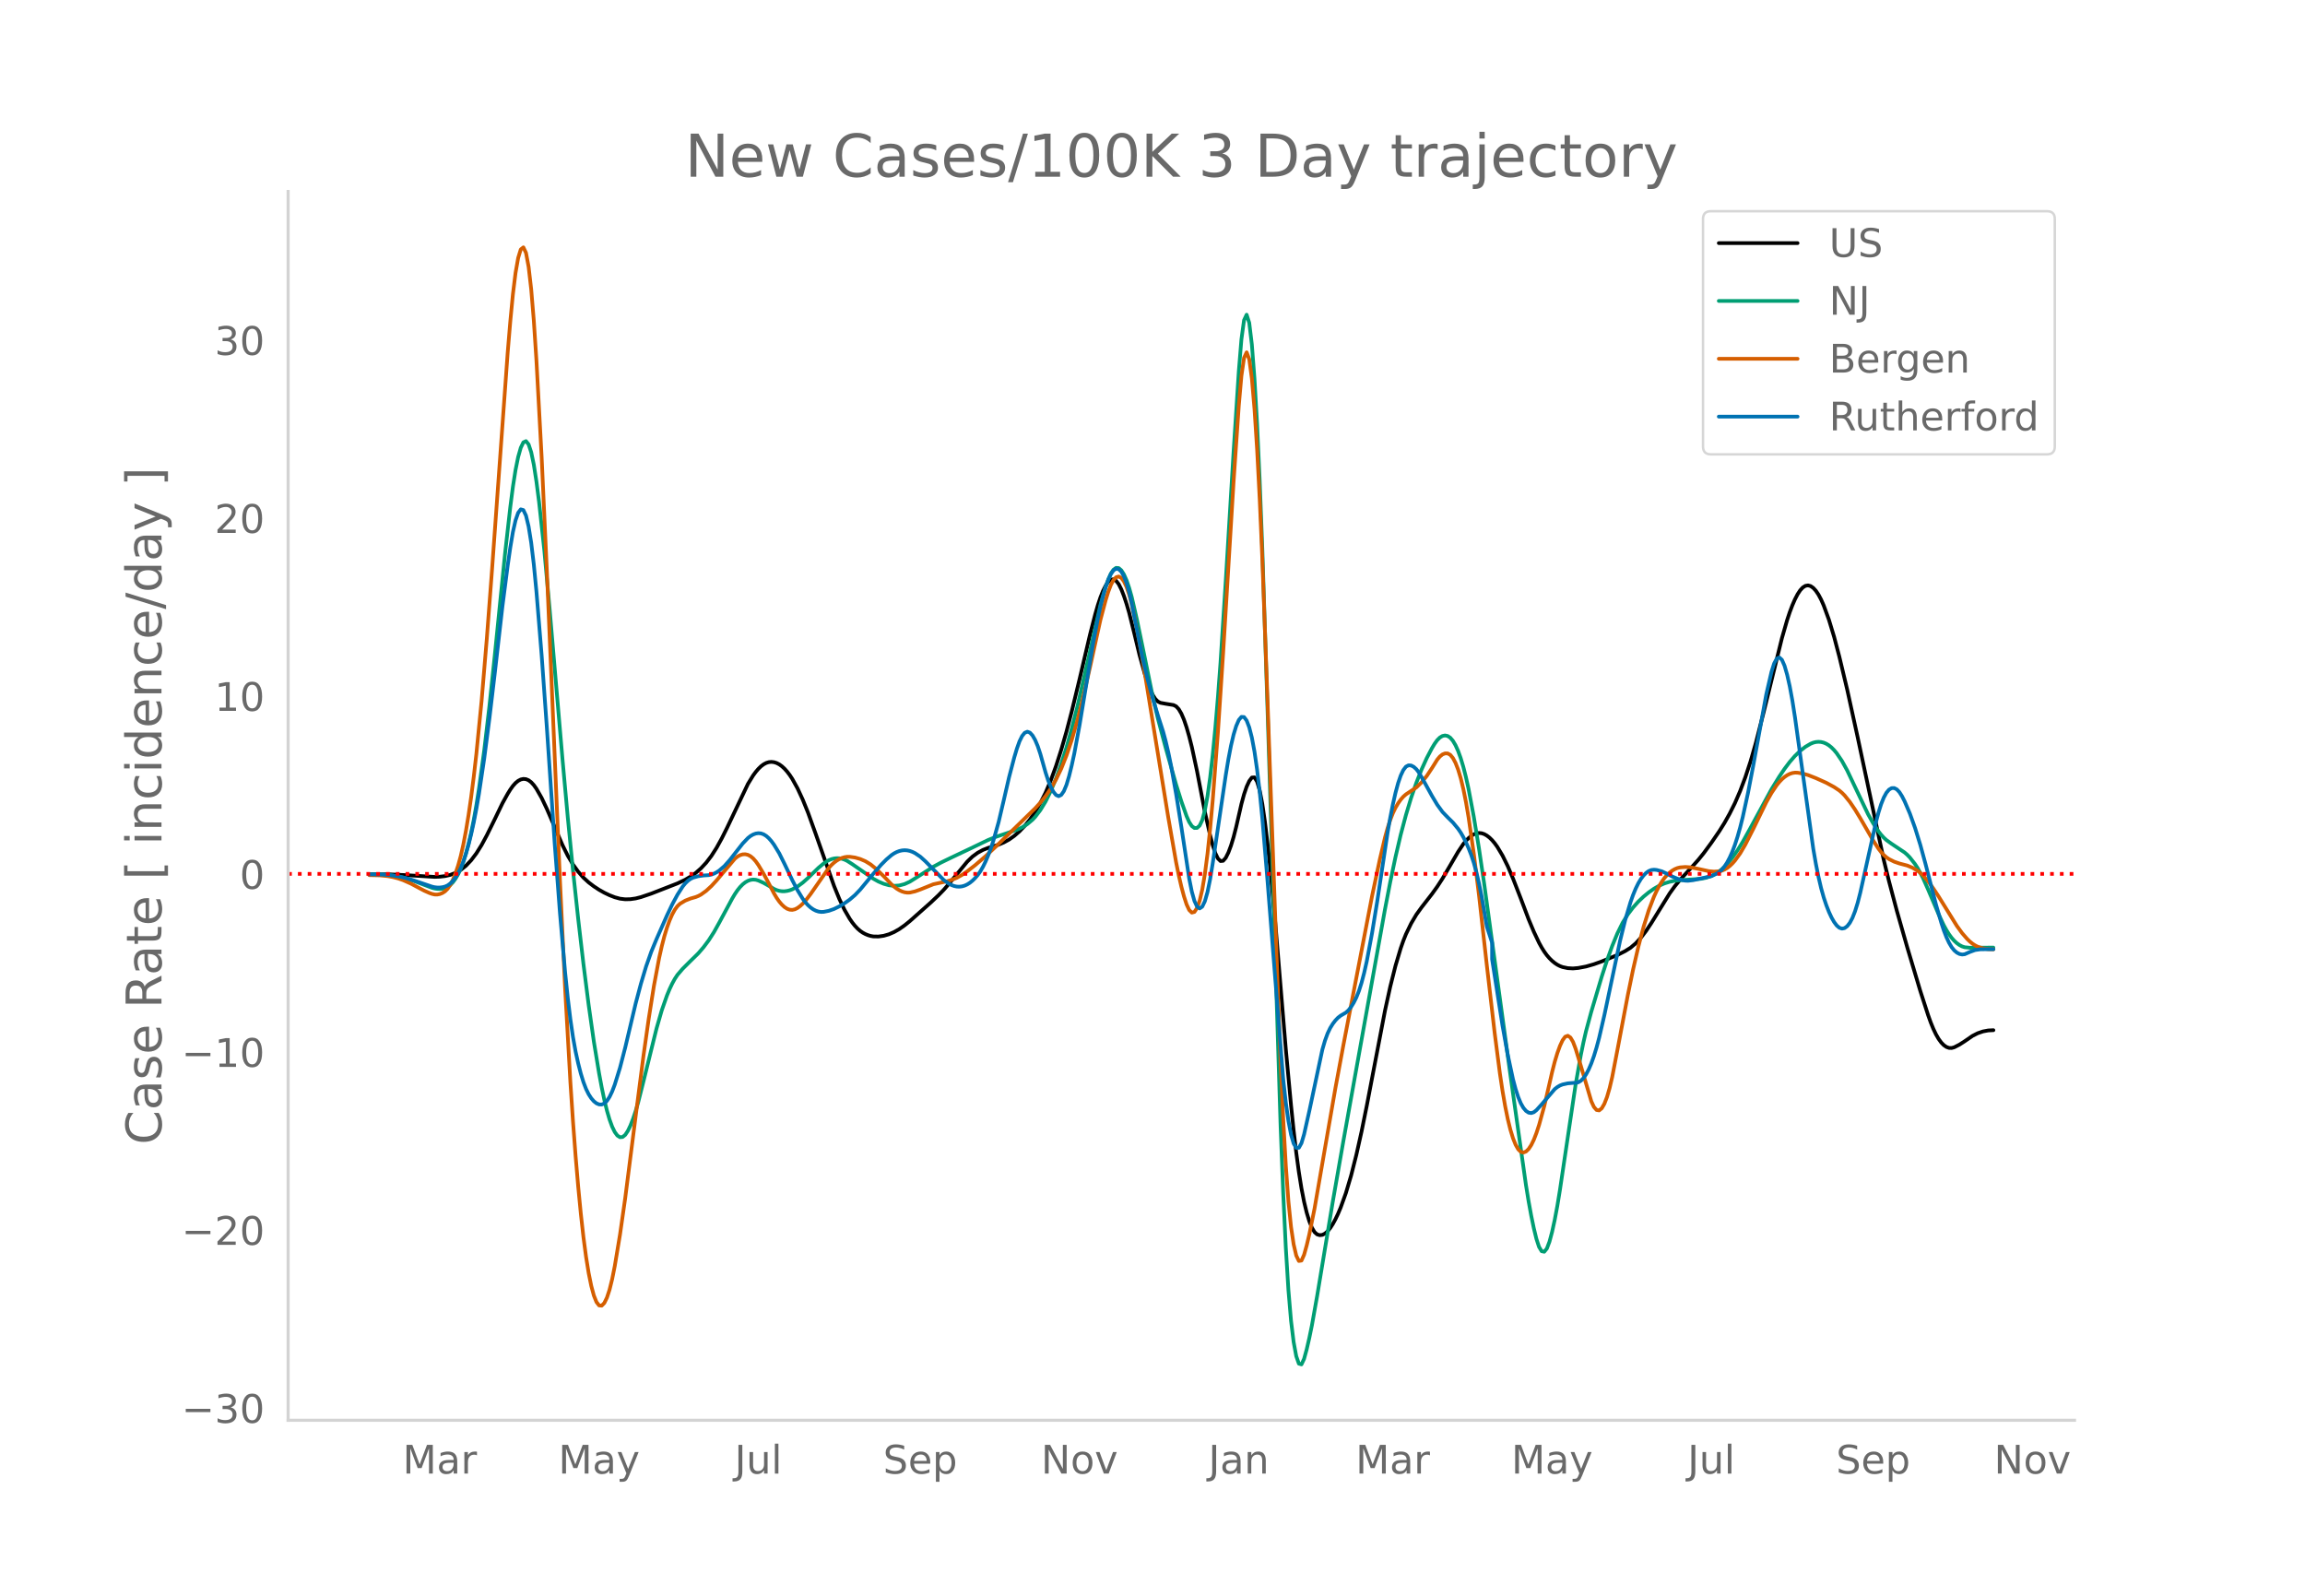<svg height="864" viewBox="0 0 936 648" width="1248" xmlns="http://www.w3.org/2000/svg" xmlns:xlink="http://www.w3.org/1999/xlink"><defs><style>*{stroke-linecap:butt;stroke-linejoin:round}</style></defs><g id="figure_1"><path d="M0 648h936V0H0z" style="fill:#fff" id="patch_1"/><g id="axes_1"><path d="M117 576.72h725.4V77.76H117z" style="fill:none" id="patch_2"/><path clip-path="url(#p51a747935f)" d="m149.973 354.97 8.481.091 6.362.3 11.662.718 2.12-.082 2.121-.241 2.12-.489 2.12-.822 2.121-1.193 2.12-1.696 2.121-2.233 2.12-2.8 2.121-3.395 2.12-3.935 3.181-6.45 3.18-6.589 2.121-3.833 1.06-1.707 1.06-1.486 1.06-1.184 1.061-.87 1.06-.552 1.06-.234 1.06.1 1.06.45 1.061.803 1.06 1.156 1.06 1.494 2.121 3.72 2.12 4.465 6.362 14.73 2.12 4.263 2.12 3.577 2.121 2.92 2.12 2.409 2.12 1.943 2.121 1.604 2.12 1.393 2.121 1.193 2.12 1.009 2.121.827 2.12.576 2.12.256 2.121-.051 2.12-.3 2.121-.532 4.241-1.438 10.602-4.131 3.18-1.509 2.121-1.248 2.12-1.49 2.121-1.866 2.12-2.277 2.121-2.76 2.12-3.318 2.12-3.843 2.121-4.24 8.482-17.834 2.12-3.455 1.06-1.438 1.061-1.243 1.06-1.029 1.06-.799 1.06-.565 1.06-.332 1.061-.1 1.06.123 1.06.336 1.06.549 1.06.76 1.061.972 1.06 1.183 1.06 1.393 1.06 1.603 2.121 3.833 2.12 4.576 2.121 5.229 3.18 8.804 7.422 21.064 2.12 5.206 2.121 4.46 2.12 3.647 1.06 1.522 1.061 1.322 1.06 1.122 1.06.923 1.06.73 1.06.568 1.061.439 1.06.314 1.06.19 2.12.042 2.121-.3 2.12-.611 2.121-.914 2.12-1.212 2.121-1.493 2.12-1.713 8.482-7.535 3.18-3 2.121-2.19 2.12-2.437 7.422-9.008 2.12-2.041 2.121-1.556 2.12-1.154 2.121-.832 4.24-1.302 2.121-.897 2.12-1.161 2.121-1.499 2.12-1.845 2.121-2.22 2.12-2.605 2.12-3.07 2.121-3.617 2.12-4.214 2.121-4.994 2.12-5.817 2.121-6.612 2.12-7.378 2.12-8.1 3.182-13.154 4.24-18.064 2.12-8.258 1.061-3.703 1.06-3.196 1.06-2.655 1.06-2.113 1.06-1.553 1.061-.901 1.06-.157 1.06.604 1.06 1.367 1.061 2.103 1.06 2.707 1.06 3.178 1.06 3.622 2.121 8.516 2.12 8.78 2.121 7.592 1.06 3.303 1.06 2.847 1.06 2.273 1.06 1.675 1.061 1.077 1.06.528 2.12.393 3.181.515 1.06.53 1.06 1.14 1.061 1.806 1.06 2.471 1.06 3.122 1.06 3.7 1.06 4.202 2.121 9.872 3.18 16.546 2.121 9.421 1.06 4.047 1.06 3.272 1.061 2.188 1.06 1.04 1.06-.106 1.06-1.213 1.06-2.117 1.061-2.819 1.06-3.48 1.06-4.14 2.121-9.285 1.06-3.92 1.06-3.115 1.06-2.307 1.06-1.412 1.061-.074 1.06 1.706 1.06 3.575 1.06 5.444 1.06 7.244 1.061 8.708 1.06 9.831 2.12 22.834 4.242 50.963 2.12 22.799 1.06 10.235 1.06 9.073 1.06 7.853 1.061 6.633 1.06 5.442 1.06 4.399 1.06 3.502 1.06 2.637 1.061 1.77 1.06.942 1.06.31 1.06-.125 1.06-.523 1.061-.92 1.06-1.306 1.06-1.648 1.06-1.94 1.061-2.222 1.06-2.505 2.12-5.88 2.121-7.114 2.12-8.362 2.12-9.48 2.121-10.473 7.422-38.744 2.12-9.673 2.12-8.452 2.121-7.127 1.06-3.029 1.06-2.67 2.121-4.391 2.12-3.595 2.12-2.94 4.242-5.46 2.12-2.953 2.12-3.255 3.181-5.439 3.18-5.462 2.121-3.17 1.06-1.289 1.06-1.087 1.061-.882 1.06-.653 1.06-.403 1.06-.148 1.06.106 1.061.357 1.06.595 1.06.816 1.06 1.035 1.061 1.254 1.06 1.47 2.12 3.542 2.121 4.301 2.12 4.984 3.181 8.174 3.18 8.428 2.121 5.065 2.12 4.48 1.06 1.923 1.061 1.69 1.06 1.457 1.06 1.23 1.06 1.032 1.06.866 1.061.705 1.06.544 1.06.39 2.121.448 2.12.112 2.12-.186 3.182-.604 3.18-.913 3.18-1.142 6.362-2.605 3.18-1.608 2.121-1.326 2.12-1.785 2.121-2.303 2.12-2.77 2.12-3.19 7.422-12.018 2.12-2.948 2.121-2.569 5.301-5.776 2.12-2.372 2.121-2.614 3.18-4.32 3.182-4.64 2.12-3.393 2.12-3.79 2.12-4.243 2.121-4.914 2.12-5.642 2.121-6.465 2.12-7.381 3.181-12.465 7.422-30.105 2.12-7.372 1.06-3.191 1.06-2.811 1.06-2.431 1.061-2.043 1.06-1.613 1.06-1.143 1.06-.666 1.06-.187 1.061.285 1.06.733 1.06 1.156 1.06 1.574 1.061 1.99 1.06 2.4 2.12 5.808 2.121 6.987 2.12 8.056 3.181 13.304 4.241 19.33 10.602 49.821 2.12 8.65 3.181 11.992 4.241 14.885 5.301 17.72 3.18 9.837 1.061 2.959 1.06 2.601 1.06 2.22 1.06 1.838 1.06 1.458 1.061 1.092 1.06.738 1.06.387 1.06.036 1.061-.291 2.12-1.085 2.12-1.362 3.182-2.189 2.12-1.077 2.12-.724 2.12-.402 2.121-.105h0" style="fill:none;stroke:#000;stroke-linecap:round;stroke-width:1.5" id="line2d_1"/><path clip-path="url(#p51a747935f)" d="m149.973 355.039 5.3.097 3.181.259 3.181.486 3.18.778 3.181 1.048 7.422 2.81 1.06.28 1.06.16 1.06.03 1.06-.1 1.061-.246 1.06-.475 1.06-.786 1.06-1.113 1.06-1.441 1.061-1.79 1.06-2.244 1.06-2.803 1.06-3.383 1.06-3.963 1.061-4.557 1.06-5.216 1.06-5.94 1.06-6.68 2.121-15.55 2.12-18.035 2.121-20.07 4.241-41.978 2.12-18.813 1.06-8.202 1.06-6.778 1.061-5.26 1.06-3.74 1.06-2.194 1.06-.504 1.06 1.328 1.061 3.19 1.06 5.05 1.06 6.835 1.06 8.25 2.121 19.54 2.12 23.308 5.302 61.904 2.12 23.347 2.12 21.548 2.121 19.772 2.12 18.208 2.12 16.684 2.121 14.914 2.12 12.895 1.061 5.668 1.06 5.054 1.06 4.349 1.06 3.626 1.06 2.904 1.061 2.179 1.06 1.434 1.06.675 1.06-.09 1.06-.854 1.061-1.593 1.06-2.212 1.06-2.71 1.06-3.184 1.061-3.657 2.12-8.413 5.302-21.46 2.12-7.35 2.12-6.062 1.06-2.553 1.06-2.24 1.061-1.927 1.06-1.614 2.12-2.476 3.181-3.169 3.181-3.115 2.12-2.463 2.12-2.84 2.121-3.317 2.12-3.804 5.302-9.843 1.06-1.779 1.06-1.557 1.06-1.317 1.06-1.078 1.06-.839 1.061-.603 1.06-.371 1.06-.14 1.06.09 1.061.307 2.12.965 2.12 1.188 2.121 1.26 1.06.467 1.06.313 1.06.158 1.061.007 1.06-.133 1.06-.262 1.06-.389 2.121-1.151 2.12-1.565 2.121-1.89 4.24-4.117 2.121-1.771 1.06-.747 1.06-.594 1.061-.433 1.06-.271 1.06-.111 1.06.046 1.06.197 1.061.348 1.06.5 2.12 1.358 8.482 5.88 2.12 1.175 2.121.898 2.12.591 2.121.24 2.12-.16 2.121-.562 2.12-.964 3.181-1.993 6.361-4.079 3.181-1.72 4.241-2.055 7.421-3.522 7.422-3.568 3.18-1.282 4.242-1.42 4.24-1.44 2.12-.958 2.121-1.343 2.12-1.784 1.06-1.127 2.121-2.773 2.12-3.487 2.121-4.282 2.12-5.099 2.121-5.908 2.12-6.71 2.12-7.508 2.121-8.292 3.181-13.792 6.361-28.223 2.12-7.33 1.06-3.012 1.061-2.39 1.06-1.59 1.06-.755 1.06.079 1.061.902 1.06 1.668 1.06 2.375 1.06 3.072 1.06 3.767 2.121 9.242 3.181 15.37 3.18 15.576 2.121 9.085 3.18 11.942 4.242 14.978 2.12 6.754 2.12 6.014 1.06 2.395 1.06 1.624 1.061.797 1.06-.028 1.06-.933 1.06-2.238 1.06-3.938 1.061-5.72 1.06-7.5 1.06-9.266 1.06-10.957 1.061-12.572 1.06-14.174 2.12-32.98 3.181-52.519 2.12-32.652 1.061-12.925 1.06-7.796 1.06-2.24 1.06 3.317 1.06 8.788 1.061 13.83 1.06 18.442 1.06 22.969 1.06 27.495 2.121 65.587 5.301 169.04 1.06 27.137 1.06 22.192 1.06 17.245 1.061 12.486 1.06 8.652 1.06 5.746 1.06 3.024 1.061.304 1.06-2.237 1.06-3.873 1.06-4.606 1.06-5.157 2.121-11.921 6.362-38.346 4.24-24.274 16.964-94.468 2.12-11.017 2.12-10.083 2.121-9.074 2.12-7.99L573 324.04l2.12-6.14 2.12-5.378 2.121-4.679 2.12-4.04 1.061-1.76 1.06-1.47 1.06-1.067 1.06-.644 1.06-.221 1.061.212 1.06.699 1.06 1.234 1.06 1.782 1.06 2.336 1.061 2.919 1.06 3.533 1.06 4.154 1.06 4.774 2.121 11.248 2.12 12.924 2.121 14.412 5.301 38.712 5.301 38.658 6.362 44.983 1.06 6.53 1.06 5.828 1.06 5.127 1.06 4.356 1.06 3.236 1.06 1.77 1.061.231 1.06-1.305 1.06-2.782 1.06-3.96 1.06-4.837 1.061-5.655 1.06-6.473 6.362-42.794 2.12-12.003 1.06-5.165 1.06-4.598 2.121-7.833 4.24-14.253 2.121-6.543 2.12-5.881 2.121-5.173 2.12-4.312 2.121-3.425 2.12-2.782 2.12-2.384 2.121-2.019 2.12-1.744 2.121-1.491 2.12-1.22 2.121-.933 2.12-.656 2.12-.433 2.121-.228 8.482-.564 2.12-.426 2.12-.722 2.121-1.135 2.12-1.568 2.121-2.069 2.12-2.582 2.121-3.037 2.12-3.429 3.181-5.72 8.482-15.617 3.18-5.17 2.121-3.133 2.12-2.82 2.12-2.443 2.121-2.06 2.12-1.66 2.121-1.25 1.06-.435 1.06-.268 1.06-.094 1.061.078 1.06.254 1.06.446 1.06.65 1.06.86 1.061 1.07 1.06 1.275 2.12 3.116 2.121 3.826 3.18 6.688 5.302 11.104 2.12 3.778 2.12 3.222 1.061 1.351 1.06 1.167 1.06.981 2.12 1.528 5.302 3.535 1.06.926 1.06 1.094 2.12 2.695 1.061 1.628 2.12 3.911 2.12 4.774 4.242 9.985 2.12 4.523 1.06 1.951 1.06 1.701 1.06 1.452 1.061 1.206 1.06.977 1.06.765 1.06.558 1.06.35 2.121.204 4.241-.026 5.301-.042h0" style="fill:none;stroke:#009e73;stroke-linecap:round;stroke-width:1.5" id="line2d_2"/><path clip-path="url(#p51a747935f)" d="m149.973 355.365 4.24.09 3.181.307 2.12.382 2.121.547 2.12.737 3.181 1.423 3.18 1.698 2.121 1.122 2.12.934 1.06.379 1.061.24 1.06.028 1.06-.2 1.06-.428 1.061-.68 1.06-1.057 1.06-1.554 1.06-2.077 1.06-2.6 1.061-3.152 1.06-3.85 1.06-4.692 1.06-5.566 1.06-6.438 1.061-7.322 1.06-8.262 1.06-9.26 2.121-21.545 2.12-25.313 2.12-28.019 6.362-88.186 1.06-12.635 1.06-11.014 1.06-8.607 1.061-6.043 1.06-3.478 1.06-.834 1.06 2.213 1.06 5.663 1.061 9.192 1.06 12.722 1.06 16.1 2.121 39.307 2.12 46.31 5.302 125.3 2.12 44.51 2.12 37.644 1.06 15.968 1.06 14.105 1.061 12.427 1.06 10.937 1.06 9.483 1.06 8.031 1.06 6.592 1.061 5.224 1.06 3.927 1.06 2.643 1.06 1.359 1.061.094 1.06-1.08 1.06-2.161 1.06-3.226 1.06-4.29 1.061-5.308 2.12-12.75 2.12-14.843 4.242-33.266 3.18-24.6 2.12-14.96 2.121-13.376 2.12-11.334 1.061-4.732 1.06-4.1 1.06-3.483 1.06-2.922 1.06-2.422 1.061-1.932 1.06-1.444 1.06-.987 2.12-1.26 2.121-.843 2.12-.611 1.061-.428 1.06-.56 2.12-1.515 2.121-1.95 2.12-2.3 7.422-8.807 1.06-.858 1.06-.59 1.06-.32 1.06-.047 1.061.247 1.06.562 1.06.88 1.06 1.2 1.061 1.501 2.12 3.531 2.12 3.937 2.121 4.083 1.06 1.77 1.06 1.506 1.06 1.246 1.061.98 1.06.692 1.06.385 1.06.073 1.061-.239 1.06-.54 1.06-.78 1.06-.964 1.06-1.134 2.121-2.77 7.422-10.666 1.06-1.147 1.06-.97 1.06-.794 1.06-.627 1.06-.468 1.061-.31 1.06-.154 1.06-.004 2.121.302 2.12.6 2.12.91 2.121 1.306 2.12 1.717 3.181 3.074 3.181 3.316 1.06.943 1.06.792 1.06.64 1.06.489 1.061.325 1.06.152 1.06-.024 2.12-.486 2.121-.754 5.301-2.138 2.12-.47 3.182-.66 2.12-.63 2.12-.865 2.12-1.18 2.121-1.466 3.18-2.464 4.242-3.652 4.24-3.977 15.904-15.481 2.12-2.332 2.12-2.621 2.121-3.11 2.12-3.657 2.121-4.396 2.12-5.328 2.12-6.285 2.121-7.314 2.12-8.348 3.181-13.89 4.241-19.264 2.12-7.975 1.06-3.4 1.061-2.792 1.06-1.985 1.06-1.136 1.06-.287 1.061.561 1.06 1.408 1.06 2.255 1.06 3.102 1.06 3.947 1.061 4.75 2.12 11.006 2.121 12.29 9.542 58.628 3.18 18.187 1.06 5.215 1.061 4.583 1.06 3.952 1.06 3.264 1.06 2.291 1.06 1.034 1.061-.28 1.06-1.595 1.06-2.952 1.06-4.527 1.06-6.318 1.061-8.154 1.06-9.988 1.06-11.765 2.121-27.68 2.12-32.247 4.241-69.552 2.12-30.887 1.061-12.032 1.06-7.317 1.06-2.235 1.06 2.845 1.06 7.832 1.061 12.338 1.06 16.367 1.06 20.299 1.06 24.231 2.121 57.59 4.241 119.287 1.06 27.24 1.06 23.256 1.06 18.919 1.06 14.58 1.061 10.408 1.06 7.061 1.06 4.542 1.06 2.186 1.061-.167 1.06-2.37 1.06-3.803 1.06-4.47 2.121-10.483 3.18-18.408 5.302-30.543 3.18-17.128 11.663-60.648 3.18-15.034 2.12-8.972 1.061-3.804 1.06-3.266 1.06-2.728 1.06-2.21 1.061-1.8 1.06-1.496 1.06-1.214 1.06-.93 4.241-2.826 2.12-2.062 2.121-2.616 2.12-3.2 2.121-3.409 1.06-1.264 1.06-.844 1.06-.425 1.061.019 1.06.586 1.06 1.277 1.06 1.993 1.06 2.723 1.061 3.527 1.06 4.404 1.06 5.295 1.06 6.188 2.121 14.772 2.12 16.947 3.181 28.463 3.181 27.456 2.12 16.406 1.06 7.043 1.06 6.133 1.061 5.223 1.06 4.323 1.06 3.467 1.06 2.657 1.06 1.856 1.061 1.055 1.06.271 1.06-.42 1.06-1.022 1.061-1.604 1.06-2.187 1.06-2.753 1.06-3.241 2.121-7.693 2.12-9.182 1.06-4.643 1.06-4.125 1.061-3.524 1.06-2.924 1.06-2.283 1.06-1.437 1.061-.387 1.06.704 1.06 1.795 1.06 2.802 2.121 6.953 4.241 14.361 1.06 2.289 1.06 1.236 1.06.183 1.06-.857 1.061-1.827 1.06-2.73 1.06-3.62 1.06-4.508 2.121-11.036 4.241-22.357 2.12-10.287 2.12-9.199 2.121-8.063 2.12-6.801 2.121-5.511 1.06-2.3 1.06-2.025 1.06-1.756 1.061-1.486 1.06-1.223 1.06-.996 1.06-.803 1.06-.617 1.061-.432 1.06-.255 2.12-.166 2.121.142 3.18.627 4.242.931 2.12.187 2.12-.143 1.06-.253 1.061-.433 1.06-.625 1.06-.816 1.06-1.006 1.06-1.191 2.121-2.924 2.12-3.633 3.181-6.264 5.301-10.89 2.12-3.758 2.121-3.166 1.06-1.3 1.06-1.108 1.061-.917 1.06-.727 1.06-.536 1.06-.347 1.06-.157 1.061.022 2.12.36 2.12.6 3.182 1.238 4.24 1.904 3.181 1.73 2.12 1.416 1.06.91 1.06 1.072 2.121 2.625 2.12 3.127 2.121 3.485 5.301 9.162 2.12 3.266 1.061 1.366 1.06 1.15 1.06.933 1.06.729 2.121 1.067 2.12.73 3.181.835 2.12.885 2.121 1.256 1.06.837 1.06.993 2.12 2.447 2.121 2.91 2.12 3.216 7.422 11.974 2.12 2.917 2.121 2.431 1.06 1.014 1.06.856 1.06.697 1.061.537 2.12.654 2.12.32 2.121.067h0" style="fill:none;stroke:#d55e00;stroke-linecap:round;stroke-width:1.5" id="line2d_3"/><path clip-path="url(#p51a747935f)" d="m149.973 355.052 5.3.09 3.181.242 3.181.45 3.18.718 3.181.96 7.422 2.519 1.06.238 1.06.123h1.06l1.06-.123 1.061-.261 1.06-.476 1.06-.765 1.06-1.07 1.06-1.376 1.061-1.7 1.06-2.119 1.06-2.633 1.06-3.167 1.06-3.7 1.061-4.243 1.06-4.838 1.06-5.485 1.06-6.14 2.121-14.229 2.12-16.317 2.121-17.89 3.18-27.813 2.121-16.415 1.06-7.354 1.06-6.275 1.06-4.715 1.061-3.06 1.06-1.405 1.06.298 1.06 2.234 1.06 4.403 1.061 6.62 1.06 8.837 1.06 10.94 2.121 25.934 2.12 29.491 3.181 47.052 2.12 28.01 2.121 24.303 1.06 10.18 1.06 8.725 1.06 7.27 1.06 5.883 1.061 4.826 1.06 4.104 1.06 3.447 1.06 2.79 1.06 2.157 1.061 1.635 1.06 1.223 1.06.835 1.06.446 1.061.04 1.06-.449 1.06-1.025 1.06-1.618 1.06-2.21 1.061-2.78 2.12-6.838 2.12-8.184 4.242-17.911 2.12-7.982 2.12-7.07 2.121-6.013 2.12-5.111 4.241-9.607 2.12-4.445 2.121-3.935 2.12-3.322 1.06-1.305 1.061-1.036 1.06-.768 1.06-.516 2.121-.597 2.12-.283 2.12-.138 1.061-.228 1.06-.385 1.06-.544 1.06-.7 2.121-1.834 2.12-2.391 5.302-6.767 2.12-2.222 1.06-.83 1.06-.606 1.06-.384 1.061-.155 1.06.096 1.06.372 1.06.653 1.06.933 1.061 1.207 1.06 1.445 2.12 3.494 2.121 4.256 3.18 6.654 2.121 4.07 2.12 3.473 1.06 1.404 1.061 1.179 1.06.956 1.06.744 1.06.546 1.06.349 1.061.153 1.06-.034 2.12-.428 2.121-.746 2.12-1.04 2.121-1.277 2.12-1.506 2.121-1.82 2.12-2.216 5.301-6.41 3.181-3.661 2.12-2.137 2.121-1.815 1.06-.705 1.06-.55 1.06-.395 1.06-.241 1.061-.086 1.06.07 1.06.226 1.06.38 1.06.52 2.121 1.423 2.12 1.919 7.422 7.58 2.12 1.496 1.061.546 1.06.392 1.06.22 1.06.046 1.06-.13 1.061-.306 1.06-.486 1.06-.67 1.06-.855 1.06-1.04 1.061-1.237 1.06-1.496 1.06-1.818 1.06-2.151 1.061-2.485 1.06-2.823 1.06-3.184 2.12-7.521 2.121-9.015 2.12-9.2 2.121-8.076 1.06-3.55 1.06-2.973 1.06-2.164 1.061-1.309 1.06-.453 1.06.388 1.06 1.152 1.06 1.841 1.061 2.515 1.06 3.187 2.12 7.522 1.061 3.242 1.06 2.605 1.06 1.968 1.06 1.298 1.06.47 1.061-.517 1.06-1.537 1.06-2.556 1.06-3.536 1.06-4.317 1.061-4.902 2.12-11.439 5.302-32.014 2.12-11.304 1.06-4.872 1.06-4.26 1.06-3.65 1.06-3.02 1.061-2.299 1.06-1.484 1.06-.65 1.06.182 1.061 1.021 1.06 1.888 1.06 2.782 1.06 3.682 1.06 4.582 4.242 21.485 2.12 9.058 2.12 7.893 2.121 6.958 2.12 6.59 1.06 3.925 1.06 4.53 1.061 5.134 2.12 11.882 2.121 13.284 3.18 20.971 1.06 5.283 1.061 3.778 1.06 2.271 1.06.769 1.06-.725 1.06-2.207 1.061-3.688 1.06-5.168 1.06-6.52 5.302-35.84 1.06-6.447 1.06-5.51 1.06-4.498 1.06-3.483 1.06-2.443 1.061-1.257 1.06.068 1.06 1.424 1.06 2.78 1.06 4.161 1.061 5.684 1.06 7.346 1.06 9.035 1.06 10.724 2.121 25.547 6.361 80.383 1.06 9.475 1.06 7.492 1.061 5.521 1.06 3.614 1.06 1.77 1.06-.06 1.061-1.89 1.06-3.583 2.12-9.465 5.302-24.946 1.06-3.634 1.06-2.904 1.06-2.212 1.06-1.705 1.06-1.386 1.061-1.103 1.06-.821 2.12-1.234 1.06-.962 1.061-1.337 1.06-1.715 1.06-2.117 1.06-2.653 1.06-3.322 1.061-4.02 1.06-4.714 2.12-11.296 2.121-12.973 4.241-28.135 1.06-5.977 1.06-5.336 1.06-4.677 1.061-3.93 1.06-3.09 1.06-2.233 1.06-1.377 1.06-.557 1.061.083 1.06.541 1.06.964 1.06 1.386 2.121 3.732 3.18 5.765 2.121 3.55 2.12 2.913 2.121 2.205 2.12 2.088 2.12 2.57 1.061 1.558 1.06 1.827 1.06 2.11 1.06 2.394 1.061 2.71 1.06 3.201 1.06 3.863 1.06 4.56 1.06 5.255 2.121 12.24 2.12 6.534v6.688l4.242 27.09 2.12 11.73 2.12 9.906 1.06 3.985 1.06 3.269 1.061 2.553 1.06 1.855 1.06 1.233 1.06.693 1.061.167 1.06-.358 1.06-.843 2.12-2.345 5.302-6.196 1.06-.835 1.06-.62 1.06-.416 2.121-.463 2.12-.17 1.06-.025 1.06-.216 1.061-.625 1.06-1.08 1.06-1.532 1.06-1.99 1.061-2.469 1.06-2.966 1.06-3.468 1.06-3.97 2.121-9.19 3.18-15.041 3.181-15.093 2.12-8.557 2.121-7.143 1.06-2.98 1.06-2.57 1.06-2.161 1.061-1.759 1.06-1.393 1.06-1.065 1.06-.744 1.06-.424 1.061-.12 1.06.096 2.12.564 2.121.999 2.12 1.11 2.121.894 2.12.627 1.06.161 1.061.047 2.12-.241 7.422-1.652 2.12-1.006 1.06-.684 1.06-.922 1.061-1.27 1.06-1.64 1.06-2.009 1.06-2.387 1.06-2.811 1.061-3.28 1.06-3.758 1.06-4.235 2.12-9.766 2.121-10.995 5.301-29.017 2.12-9.161 1.061-3.375 1.06-1.984 1.06-.505 1.06.973 1.061 2.413 1.06 3.666 1.06 4.73 1.06 5.758 1.06 6.783 7.422 53.39 1.06 6.102 1.06 5.32 1.061 4.537 1.06 3.785 1.06 3.176 1.06 2.715 1.06 2.281 1.061 1.848 1.06 1.404 1.06.905 1.06.35 1.06-.215 1.061-.78 1.06-1.357 1.06-1.996 1.06-2.696 1.061-3.409 1.06-4.121 6.362-28.622 1.06-4.006 1.06-3.353 1.06-2.653 1.06-1.955 1.06-1.265 1.06-.627 1.061-.036 1.06.543 1.06 1.122 1.06 1.674 1.06 2.082 2.121 4.94 2.12 5.894 2.121 6.84 2.12 7.772 4.242 16.447 2.12 7.293 1.06 3.216 1.06 2.756 1.06 2.269 1.06 1.782 1.061 1.308 1.06.897 1.06.551 1.06.217 1.06-.117 2.121-.934 2.12-.763 2.121-.3 4.241-.04 1.06.007h0" style="fill:none;stroke:#0072b2;stroke-linecap:round;stroke-width:1.5" id="line2d_4"/><path clip-path="url(#p51a747935f)" d="M117 354.865h725.4" style="fill:none;stroke:red;stroke-dasharray:1.5,2.475;stroke-dashoffset:0;stroke-width:1.5" id="line2d_5"/><path d="M117 576.72V77.76" style="fill:none;stroke:#d3d3d3;stroke-linecap:square;stroke-linejoin:miter;stroke-width:1.25" id="patch_3"/><path d="M117 576.72h725.4" style="fill:none;stroke:#d3d3d3;stroke-linecap:square;stroke-linejoin:miter;stroke-width:1.25" id="patch_4"/><g id="matplotlib.axis_1"><g id="xtick_1"><g style="fill:#696969" transform="matrix(.16 0 0 -.16 163.505 598.378)" id="text_1"><defs><path d="M9.813 72.906h14.703l18.593-49.61 18.703 49.61h14.704V0H66.89v64.016l-18.797-50h-9.907l-18.796 50V0H9.813z" id="DejaVuSans-77"/><path d="M34.281 27.484q-10.89 0-15.093-2.484-4.204-2.484-4.204-8.5 0-4.781 3.157-7.594 3.156-2.797 8.562-2.797 7.485 0 12 5.297 4.516 5.297 4.516 14.078v2zm17.922 3.72V0H43.22v8.297Q40.14 3.328 35.547.953q-4.594-2.375-11.234-2.375-8.391 0-13.36 4.719Q6 8.016 6 15.922q0 9.219 6.172 13.906 6.187 4.688 18.437 4.688h12.61v.89q0 6.203-4.078 9.594-4.078 3.39-11.453 3.39-4.688 0-9.141-1.124-4.438-1.125-8.531-3.375v8.312q4.921 1.906 9.562 2.844 4.64.953 9.031.953 11.875 0 17.735-6.156 5.86-6.14 5.86-18.64z" id="DejaVuSans-97"/><path d="M41.11 46.297q-1.516.875-3.297 1.281Q36.03 48 33.89 48q-7.625 0-11.703-4.953-4.079-4.953-4.079-14.234V0H9.08v54.688h9.03v-8.5q2.844 4.984 7.375 7.39Q30.031 56 36.531 56q.922 0 2.047-.125 1.125-.11 2.484-.36z" id="DejaVuSans-114"/></defs><use xlink:href="#DejaVuSans-77"/><use x="86.279" xlink:href="#DejaVuSans-97"/><use x="147.559" xlink:href="#DejaVuSans-114"/></g></g><g id="xtick_2"><g style="fill:#696969" transform="matrix(.16 0 0 -.16 226.732 598.378)" id="text_2"><defs><path d="M32.172-5.078q-3.797-9.766-7.422-12.735-3.61-2.984-9.656-2.984H7.906v7.516h5.282q3.703 0 5.75 1.765Q21-9.766 23.483-3.219l1.61 4.094-22.11 53.813H12.5l17.094-42.766 17.093 42.766h9.516z" id="DejaVuSans-121"/></defs><use xlink:href="#DejaVuSans-77"/><use x="86.279" xlink:href="#DejaVuSans-97"/><use x="147.559" xlink:href="#DejaVuSans-121"/></g></g><g id="xtick_3"><g style="fill:#696969" transform="matrix(.16 0 0 -.16 298.292 598.378)" id="text_3"><defs><path d="M9.813 72.906h9.859V5.078q0-13.187-5-19.14-5-5.954-16.094-5.954h-3.75v8.297h3.078q6.531 0 9.219 3.672Q9.813-4.39 9.813 5.078z" id="DejaVuSans-74"/><path d="M8.5 21.578v33.11h8.984V21.922q0-7.766 3.016-11.656 3.031-3.875 9.094-3.875 7.265 0 11.484 4.64 4.234 4.64 4.234 12.656v31h8.985V0h-8.984v8.406Q42.047 3.422 37.718 1q-4.313-2.422-10.032-2.422-9.421 0-14.312 5.86Q8.5 10.296 8.5 21.578zM31.11 56z" id="DejaVuSans-117"/><path d="M9.422 75.984h8.984V0H9.422z" id="DejaVuSans-108"/></defs><use xlink:href="#DejaVuSans-74"/><use x="29.492" xlink:href="#DejaVuSans-117"/><use x="92.871" xlink:href="#DejaVuSans-108"/></g></g><g id="xtick_4"><g style="fill:#696969" transform="matrix(.16 0 0 -.16 358.598 598.378)" id="text_4"><defs><path d="M53.516 70.516V60.89q-5.61 2.687-10.594 4-4.984 1.328-9.625 1.328-8.047 0-12.422-3.125t-4.375-8.89q0-4.845 2.906-7.313 2.907-2.453 11.016-3.97l5.953-1.218q11.031-2.11 16.281-7.406 5.25-5.297 5.25-14.172 0-10.61-7.11-16.078-7.093-5.469-20.812-5.469-5.172 0-11.015 1.172Q13.14.922 6.89 3.219v10.156q6-3.36 11.765-5.078 5.766-1.703 11.328-1.703 8.438 0 13.032 3.312 4.593 3.328 4.593 9.485 0 5.359-3.297 8.39-3.296 3.032-10.812 4.547L27.484 33.5q-11.03 2.188-15.968 6.875-4.922 4.688-4.922 13.047 0 9.672 6.812 15.234 6.813 5.563 18.766 5.563 5.14 0 10.453-.938 5.328-.922 10.89-2.765z" id="DejaVuSans-83"/><path d="M56.203 29.594v-4.39H14.891q.593-9.282 5.593-14.142 5-4.859 13.938-4.859 5.172 0 10.031 1.266 4.86 1.265 9.656 3.812v-8.5Q49.266.734 44.187-.344 39.11-1.422 33.892-1.422q-13.094 0-20.735 7.61-7.64 7.625-7.64 20.625 0 13.421 7.25 21.296Q20.016 56 32.328 56q11.031 0 17.453-7.11 6.422-7.093 6.422-19.296zm-8.984 2.64q-.094 7.36-4.125 11.75-4.032 4.407-10.672 4.407-7.516 0-12.031-4.25-4.516-4.25-5.203-11.97z" id="DejaVuSans-101"/><path d="M18.11 8.203v-29H9.077v75.484h9.031v-8.296q2.844 4.875 7.157 7.234Q29.594 56 35.594 56q9.968 0 16.187-7.906 6.235-7.907 6.235-20.797T51.78 6.484q-6.218-7.906-16.187-7.906-6 0-10.328 2.375-4.313 2.375-7.157 7.25zm30.578 19.094q0 9.906-4.079 15.547-4.078 5.64-11.203 5.64-7.14 0-11.218-5.64-4.079-5.64-4.079-15.547 0-9.906 4.078-15.547 4.079-5.64 11.22-5.64 7.124 0 11.202 5.64t4.078 15.547z" id="DejaVuSans-112"/></defs><use xlink:href="#DejaVuSans-83"/><use x="63.477" xlink:href="#DejaVuSans-101"/><use x="125" xlink:href="#DejaVuSans-112"/></g></g><g id="xtick_5"><g style="fill:#696969" transform="matrix(.16 0 0 -.16 422.737 598.378)" id="text_5"><defs><path d="M9.813 72.906h13.28l32.329-60.984v60.984h9.562V0h-13.28L19.39 60.984V0H9.813z" id="DejaVuSans-78"/><path d="M30.61 48.39q-7.22 0-11.422-5.64-4.204-5.64-4.204-15.453 0-9.813 4.172-15.453 4.188-5.64 11.453-5.64 7.188 0 11.375 5.655 4.203 5.672 4.203 15.438 0 9.719-4.203 15.406-4.187 5.688-11.375 5.688zm0 7.61q11.718 0 18.406-7.625 6.703-7.61 6.703-21.078 0-13.422-6.703-21.078-6.688-7.64-18.407-7.64-11.765 0-18.437 7.64-6.656 7.656-6.656 21.078 0 13.469 6.656 21.078Q18.844 56 30.609 56z" id="DejaVuSans-111"/><path d="M2.984 54.688H12.5L29.594 8.797l17.093 45.89h9.516L35.687 0H23.485z" id="DejaVuSans-118"/></defs><use xlink:href="#DejaVuSans-78"/><use x="74.805" xlink:href="#DejaVuSans-111"/><use x="135.986" xlink:href="#DejaVuSans-118"/></g></g><g id="xtick_6"><g style="fill:#696969" transform="matrix(.16 0 0 -.16 490.692 598.378)" id="text_6"><defs><path d="M54.89 33.016V0h-8.984v32.719q0 7.765-3.031 11.61-3.031 3.858-9.078 3.858-7.281 0-11.484-4.64-4.204-4.625-4.204-12.64V0H9.08v54.688h9.03v-8.5q3.235 4.937 7.594 7.374Q30.078 56 35.797 56q9.422 0 14.25-5.828 4.844-5.828 4.844-17.156z" id="DejaVuSans-110"/></defs><use xlink:href="#DejaVuSans-74"/><use x="29.492" xlink:href="#DejaVuSans-97"/><use x="90.771" xlink:href="#DejaVuSans-110"/></g></g><g id="xtick_7"><g style="fill:#696969" transform="matrix(.16 0 0 -.16 550.484 598.378)" id="text_7"><use xlink:href="#DejaVuSans-77"/><use x="86.279" xlink:href="#DejaVuSans-97"/><use x="147.559" xlink:href="#DejaVuSans-114"/></g></g><g id="xtick_8"><g style="fill:#696969" transform="matrix(.16 0 0 -.16 613.71 598.378)" id="text_8"><use xlink:href="#DejaVuSans-77"/><use x="86.279" xlink:href="#DejaVuSans-97"/><use x="147.559" xlink:href="#DejaVuSans-121"/></g></g><g id="xtick_9"><g style="fill:#696969" transform="matrix(.16 0 0 -.16 685.271 598.378)" id="text_9"><use xlink:href="#DejaVuSans-74"/><use x="29.492" xlink:href="#DejaVuSans-117"/><use x="92.871" xlink:href="#DejaVuSans-108"/></g></g><g id="xtick_10"><g style="fill:#696969" transform="matrix(.16 0 0 -.16 745.577 598.378)" id="text_10"><use xlink:href="#DejaVuSans-83"/><use x="63.477" xlink:href="#DejaVuSans-101"/><use x="125" xlink:href="#DejaVuSans-112"/></g></g><g id="xtick_11"><g style="fill:#696969" transform="matrix(.16 0 0 -.16 809.716 598.378)" id="text_11"><use xlink:href="#DejaVuSans-78"/><use x="74.805" xlink:href="#DejaVuSans-111"/><use x="135.986" xlink:href="#DejaVuSans-118"/></g></g></g><g id="matplotlib.axis_2"><g id="ytick_1"><g style="fill:#696969" transform="matrix(.16 0 0 -.16 73.733 577.77)" id="text_12"><defs><path d="M10.594 35.5h62.593v-8.297H10.594z" id="DejaVuSans-8722"/><path d="M40.578 39.313Q47.656 37.797 51.625 33q3.984-4.781 3.984-11.813 0-10.78-7.422-16.703-7.421-5.906-21.093-5.906-4.578 0-9.438.906-4.86.907-10.031 2.72v9.515q4.094-2.39 8.969-3.61 4.89-1.218 10.218-1.218 9.266 0 14.125 3.656 4.86 3.656 4.86 10.64 0 6.454-4.516 10.079-4.515 3.64-12.562 3.64h-8.5v8.11h8.89q7.266 0 11.125 2.906 3.86 2.906 3.86 8.375 0 5.61-3.985 8.61-3.968 3.015-11.39 3.015-4.063 0-8.703-.89-4.641-.876-10.203-2.72v8.782q5.624 1.562 10.53 2.344 4.907.78 9.25.78 11.235 0 17.766-5.109 6.547-5.093 6.547-13.78 0-6.063-3.468-10.235-3.47-4.172-9.86-5.782z" id="DejaVuSans-51"/><path d="M31.781 66.406q-7.61 0-11.453-7.5Q16.5 51.422 16.5 36.375q0-14.984 3.828-22.484 3.844-7.5 11.453-7.5 7.672 0 11.5 7.5 3.844 7.5 3.844 22.484 0 15.047-3.844 22.531-3.828 7.5-11.5 7.5zm0 7.813q12.266 0 18.735-9.703 6.468-9.688 6.468-28.141 0-18.406-6.468-28.11-6.47-9.687-18.735-9.687-12.25 0-18.718 9.688-6.47 9.703-6.47 28.109 0 18.453 6.47 28.14Q19.53 74.22 31.78 74.22z" id="DejaVuSans-48"/></defs><use xlink:href="#DejaVuSans-8722"/><use x="83.789" xlink:href="#DejaVuSans-51"/><use x="147.412" xlink:href="#DejaVuSans-48"/></g></g><g id="ytick_2"><g style="fill:#696969" transform="matrix(.16 0 0 -.16 73.733 505.494)" id="text_13"><defs><path d="M19.188 8.297h34.421V0H7.33v8.297q5.609 5.812 15.296 15.594 9.703 9.797 12.188 12.64 4.734 5.313 6.609 9 1.89 3.688 1.89 7.25 0 5.813-4.078 9.469-4.078 3.672-10.625 3.672-4.64 0-9.797-1.61-5.14-1.609-11-4.89v9.969Q13.767 71.78 18.938 73q5.188 1.219 9.485 1.219 11.328 0 18.062-5.672 6.735-5.656 6.735-15.125 0-4.5-1.688-8.531-1.672-4.016-6.125-9.485-1.218-1.422-7.765-8.187-6.532-6.766-18.453-18.922z" id="DejaVuSans-50"/></defs><use xlink:href="#DejaVuSans-8722"/><use x="83.789" xlink:href="#DejaVuSans-50"/><use x="147.412" xlink:href="#DejaVuSans-48"/></g></g><g id="ytick_3"><g style="fill:#696969" transform="matrix(.16 0 0 -.16 73.733 433.219)" id="text_14"><defs><path d="M12.406 8.297h16.11v55.625l-17.532-3.516v8.985l17.438 3.515h9.86V8.296H54.39V0H12.406z" id="DejaVuSans-49"/></defs><use xlink:href="#DejaVuSans-8722"/><use x="83.789" xlink:href="#DejaVuSans-49"/><use x="147.412" xlink:href="#DejaVuSans-48"/></g></g><g id="ytick_4"><use xlink:href="#DejaVuSans-48" style="fill:#696969" transform="matrix(.16 0 0 -.16 97.32 360.944)" id="text_15"/></g><g id="ytick_5"><g style="fill:#696969" transform="matrix(.16 0 0 -.16 87.14 288.669)" id="text_16"><use xlink:href="#DejaVuSans-49"/><use x="63.623" xlink:href="#DejaVuSans-48"/></g></g><g id="ytick_6"><g style="fill:#696969" transform="matrix(.16 0 0 -.16 87.14 216.393)" id="text_17"><use xlink:href="#DejaVuSans-50"/><use x="63.623" xlink:href="#DejaVuSans-48"/></g></g><g id="ytick_7"><g style="fill:#696969" transform="matrix(.16 0 0 -.16 87.14 144.118)" id="text_18"><use xlink:href="#DejaVuSans-51"/><use x="63.623" xlink:href="#DejaVuSans-48"/></g></g><g style="fill:#696969" transform="matrix(0 -.2 -.2 0 65.573 464.8)" id="text_19"><defs><path d="M64.406 67.281v-10.39q-4.984 4.64-10.625 6.922-5.64 2.296-11.984 2.296-12.5 0-19.14-7.64-6.641-7.64-6.641-22.094 0-14.406 6.64-22.047 6.64-7.64 19.14-7.64 6.345 0 11.985 2.296 5.64 2.297 10.625 6.938V5.609Q59.234 2.094 53.437.33q-5.78-1.75-12.218-1.75-16.563 0-26.094 10.124-9.516 10.14-9.516 27.672 0 17.578 9.516 27.703 9.531 10.14 26.094 10.14 6.531 0 12.312-1.734 5.797-1.734 10.875-5.203z" id="DejaVuSans-67"/><path d="M44.281 53.078v-8.5q-3.797 1.953-7.906 2.922-4.094.984-8.5.984-6.688 0-10.031-2.047-3.344-2.046-3.344-6.156 0-3.125 2.39-4.906 2.391-1.781 9.626-3.39l3.078-.688q9.562-2.047 13.593-5.781 4.032-3.735 4.032-10.422 0-7.625-6.032-12.078-6.03-4.438-16.578-4.438-4.39 0-9.156.86Q10.688.296 5.422 2v9.281q4.984-2.594 9.812-3.89 4.829-1.282 9.579-1.282 6.343 0 9.75 2.172 3.421 2.172 3.421 6.125 0 3.656-2.468 5.61-2.453 1.953-10.813 3.765l-3.125.735q-8.344 1.75-12.062 5.39-3.704 3.64-3.704 9.985 0 7.718 5.47 11.906Q16.75 56 26.811 56q4.97 0 9.36-.734 4.406-.72 8.11-2.188z" id="DejaVuSans-115"/><path d="M44.39 34.188q3.172-1.079 6.172-4.594 3-3.516 6.032-9.672L66.609 0H56l-9.313 18.703q-3.624 7.328-7.015 9.719-3.39 2.39-9.25 2.39h-10.75V0h-9.86v72.906h22.266q12.5 0 18.656-5.234 6.157-5.219 6.157-15.766 0-6.89-3.203-11.437-3.204-4.532-9.297-6.282zM19.673 64.797V38.922h12.406q7.125 0 10.766 3.297 3.64 3.297 3.64 9.687 0 6.39-3.64 9.64-3.64 3.25-10.766 3.25z" id="DejaVuSans-82"/><path d="M18.313 70.219V54.688h18.5v-6.985h-18.5V18.016q0-6.688 1.828-8.594 1.828-1.906 7.453-1.906h9.218V0h-9.218q-10.407 0-14.36 3.875-3.953 3.89-3.953 14.14v29.688H2.687v6.984h6.594V70.22z" id="DejaVuSans-116"/><path d="M8.594 75.984h20.703V69H17.578V-6.203h11.719v-6.984H8.594z" id="DejaVuSans-91"/><path d="M9.422 54.688h8.984V0H9.422zm0 21.296h8.984v-11.39H9.422z" id="DejaVuSans-105"/><path d="M48.781 52.594v-8.407q-3.812 2.11-7.64 3.157-3.828 1.047-7.735 1.047-8.75 0-13.593-5.547-4.829-5.532-4.829-15.547 0-10.016 4.829-15.563 4.843-5.53 13.593-5.53 3.907 0 7.735 1.046 3.828 1.047 7.64 3.156V2.094Q45.016.344 40.984-.531q-4.015-.89-8.562-.89-12.36 0-19.64 7.765-7.266 7.765-7.266 20.953 0 13.375 7.343 21.031Q20.22 56 33.016 56q4.14 0 8.093-.86 3.953-.843 7.672-2.546z" id="DejaVuSans-99"/><path d="M45.406 46.39v29.594h8.985V0h-8.985v8.203Q42.578 3.328 38.25.953q-4.313-2.375-10.375-2.375-9.906 0-16.14 7.906-6.22 7.922-6.22 20.813 0 12.89 6.22 20.797Q17.968 56 27.874 56q6.063 0 10.375-2.375 4.328-2.36 7.156-7.234zm-30.61-19.093q0-9.906 4.079-15.547 4.078-5.64 11.203-5.64 7.125 0 11.219 5.64 4.11 5.64 4.11 15.547 0 9.906-4.11 15.547-4.094 5.64-11.219 5.64-7.125 0-11.203-5.64-4.078-5.64-4.078-15.547z" id="DejaVuSans-100"/><path d="M25.39 72.906h8.297L8.297-9.28H0z" id="DejaVuSans-47"/><path d="M30.422 75.984v-89.171H9.719v6.984H21.39V69H9.719v6.984z" id="DejaVuSans-93"/></defs><use xlink:href="#DejaVuSans-67"/><use x="69.824" xlink:href="#DejaVuSans-97"/><use x="131.104" xlink:href="#DejaVuSans-115"/><use x="183.203" xlink:href="#DejaVuSans-101"/><use x="244.727" xlink:href="#DejaVuSans-32"/><use x="276.514" xlink:href="#DejaVuSans-82"/><use x="343.746" xlink:href="#DejaVuSans-97"/><use x="405.025" xlink:href="#DejaVuSans-116"/><use x="444.234" xlink:href="#DejaVuSans-101"/><use x="505.758" xlink:href="#DejaVuSans-32"/><use x="537.545" xlink:href="#DejaVuSans-91"/><use x="576.559" xlink:href="#DejaVuSans-32"/><use x="608.346" xlink:href="#DejaVuSans-105"/><use x="636.129" xlink:href="#DejaVuSans-110"/><use x="699.508" xlink:href="#DejaVuSans-99"/><use x="754.488" xlink:href="#DejaVuSans-105"/><use x="782.271" xlink:href="#DejaVuSans-100"/><use x="845.748" xlink:href="#DejaVuSans-101"/><use x="907.271" xlink:href="#DejaVuSans-110"/><use x="970.65" xlink:href="#DejaVuSans-99"/><use x="1025.631" xlink:href="#DejaVuSans-101"/><use x="1087.154" xlink:href="#DejaVuSans-47"/><use x="1120.846" xlink:href="#DejaVuSans-100"/><use x="1184.322" xlink:href="#DejaVuSans-97"/><use x="1245.602" xlink:href="#DejaVuSans-121"/><use x="1304.781" xlink:href="#DejaVuSans-32"/><use x="1336.568" xlink:href="#DejaVuSans-93"/></g></g><g style="fill:#696969" transform="matrix(.24 0 0 -.24 278.113 71.76)" id="text_20"><defs><path d="M4.203 54.688h8.985l11.234-42.672 11.172 42.672h10.593l11.235-42.672 11.187 42.672h8.985L63.28 0H52.688L40.922 44.828 29.109 0H18.5z" id="DejaVuSans-119"/><path d="M9.813 72.906h9.859V42.094L52.39 72.906h12.703L28.906 38.922 67.672 0H54.688L19.672 35.11V0h-9.86z" id="DejaVuSans-75"/><path d="M19.672 64.797V8.109h11.922q15.093 0 22.093 6.829 7 6.843 7 21.593 0 14.64-7 21.453-7 6.813-22.093 6.813zm-9.86 8.11h20.266q21.188 0 31.094-8.813 9.922-8.813 9.922-27.563 0-18.86-9.969-27.703Q51.172 0 30.078 0H9.813z" id="DejaVuSans-68"/><path d="M9.422 54.688h8.984V-.984q0-10.438-3.984-15.125-3.969-4.688-12.813-4.688h-3.421v7.61H.594q5.125 0 6.968 2.374 1.86 2.36 1.86 9.829zm0 21.296h8.984v-11.39H9.422z" id="DejaVuSans-106"/></defs><use xlink:href="#DejaVuSans-78"/><use x="74.805" xlink:href="#DejaVuSans-101"/><use x="136.328" xlink:href="#DejaVuSans-119"/><use x="218.115" xlink:href="#DejaVuSans-32"/><use x="249.902" xlink:href="#DejaVuSans-67"/><use x="319.727" xlink:href="#DejaVuSans-97"/><use x="381.006" xlink:href="#DejaVuSans-115"/><use x="433.105" xlink:href="#DejaVuSans-101"/><use x="494.629" xlink:href="#DejaVuSans-115"/><use x="546.729" xlink:href="#DejaVuSans-47"/><use x="580.42" xlink:href="#DejaVuSans-49"/><use x="644.043" xlink:href="#DejaVuSans-48"/><use x="707.666" xlink:href="#DejaVuSans-48"/><use x="771.289" xlink:href="#DejaVuSans-75"/><use x="836.865" xlink:href="#DejaVuSans-32"/><use x="868.652" xlink:href="#DejaVuSans-51"/><use x="932.275" xlink:href="#DejaVuSans-32"/><use x="964.063" xlink:href="#DejaVuSans-68"/><use x="1041.064" xlink:href="#DejaVuSans-97"/><use x="1102.344" xlink:href="#DejaVuSans-121"/><use x="1161.523" xlink:href="#DejaVuSans-32"/><use x="1193.311" xlink:href="#DejaVuSans-116"/><use x="1232.52" xlink:href="#DejaVuSans-114"/><use x="1273.633" xlink:href="#DejaVuSans-97"/><use x="1334.912" xlink:href="#DejaVuSans-106"/><use x="1362.695" xlink:href="#DejaVuSans-101"/><use x="1424.219" xlink:href="#DejaVuSans-99"/><use x="1479.199" xlink:href="#DejaVuSans-116"/><use x="1518.408" xlink:href="#DejaVuSans-111"/><use x="1579.59" xlink:href="#DejaVuSans-114"/><use x="1620.703" xlink:href="#DejaVuSans-121"/></g><g id="legend_1"><path d="M694.75 184.5H831.2q3.2 0 3.2-3.2V88.96q0-3.2-3.2-3.2H694.75q-3.2 0-3.2 3.2v92.34q0 3.2 3.2 3.2z" style="fill:none;opacity:.8;stroke:#ccc;stroke-linejoin:miter" id="patch_5"/><path d="M697.95 98.718h32" style="fill:none;stroke:#000;stroke-linecap:round;stroke-width:1.5" id="line2d_6"/><g style="fill:#696969" transform="matrix(.16 0 0 -.16 742.75 104.317)" id="text_21"><defs><path d="M8.688 72.906h9.921V28.61q0-11.718 4.235-16.875 4.25-5.14 13.781-5.14 9.469 0 13.719 5.14 4.25 5.157 4.25 16.875v44.297H64.5V27.391q0-14.25-7.063-21.532-7.046-7.28-20.812-7.28-13.828 0-20.89 7.28-7.047 7.282-7.047 21.532z" id="DejaVuSans-85"/></defs><use xlink:href="#DejaVuSans-85"/><use x="73.193" xlink:href="#DejaVuSans-83"/></g><path d="M697.95 122.203h32" style="fill:none;stroke:#009e73;stroke-linecap:round;stroke-width:1.5" id="line2d_8"/><g style="fill:#696969" transform="matrix(.16 0 0 -.16 742.75 127.802)" id="text_22"><use xlink:href="#DejaVuSans-78"/><use x="74.805" xlink:href="#DejaVuSans-74"/></g><path d="M697.95 145.688h32" style="fill:none;stroke:#d55e00;stroke-linecap:round;stroke-width:1.5" id="line2d_10"/><g style="fill:#696969" transform="matrix(.16 0 0 -.16 742.75 151.287)" id="text_23"><defs><path d="M19.672 34.813V8.108H35.5q7.953 0 11.781 3.297 3.844 3.297 3.844 10.078 0 6.844-3.844 10.078-3.828 3.25-11.781 3.25zm0 29.984V42.828h14.61q7.218 0 10.75 2.703 3.546 2.719 3.546 8.282 0 5.515-3.547 8.25-3.531 2.734-10.75 2.734zm-9.86 8.11h25.204q11.28 0 17.375-4.688Q58.5 63.53 58.5 54.89q0-6.703-3.125-10.657-3.125-3.953-9.188-4.922 7.282-1.562 11.313-6.53 4.031-4.954 4.031-12.376 0-9.765-6.64-15.093Q48.25 0 35.984 0H9.812z" id="DejaVuSans-66"/><path d="M45.406 27.984q0 9.766-4.031 15.125-4.016 5.375-11.297 5.375-7.219 0-11.25-5.375-4.031-5.359-4.031-15.125 0-9.718 4.031-15.093t11.25-5.375q7.281 0 11.297 5.375 4.031 5.375 4.031 15.093zm8.985-21.203q0-13.953-6.203-20.765Q42-20.797 29.203-20.797q-4.734 0-8.937.703-4.203.703-8.157 2.172v8.735q3.954-2.141 7.813-3.157 3.86-1.031 7.86-1.031 8.843 0 13.234 4.61 4.39 4.609 4.39 13.937v4.453q-2.781-4.844-7.125-7.234Q33.938 0 27.875 0 17.828 0 11.672 7.656q-6.156 7.672-6.156 20.328 0 12.688 6.156 20.344Q17.828 56 27.875 56q6.063 0 10.406-2.39 4.344-2.391 7.125-7.22v8.297h8.985z" id="DejaVuSans-103"/></defs><use xlink:href="#DejaVuSans-66"/><use x="68.604" xlink:href="#DejaVuSans-101"/><use x="130.127" xlink:href="#DejaVuSans-114"/><use x="169.49" xlink:href="#DejaVuSans-103"/><use x="232.967" xlink:href="#DejaVuSans-101"/><use x="294.49" xlink:href="#DejaVuSans-110"/></g><path d="M697.95 169.173h32" style="fill:none;stroke:#0072b2;stroke-linecap:round;stroke-width:1.5" id="line2d_12"/><g style="fill:#696969" transform="matrix(.16 0 0 -.16 742.75 174.773)" id="text_24"><defs><path d="M54.89 33.016V0h-8.984v32.719q0 7.765-3.031 11.61-3.031 3.858-9.078 3.858-7.281 0-11.484-4.64-4.204-4.625-4.204-12.64V0H9.08v75.984h9.03V46.188q3.235 4.937 7.594 7.374Q30.078 56 35.797 56q9.422 0 14.25-5.828 4.844-5.828 4.844-17.156z" id="DejaVuSans-104"/><path d="M37.11 75.984V68.5h-8.594q-4.828 0-6.72-1.953-1.874-1.953-1.874-7.031v-4.828h14.797v-6.985H19.922V0H10.89v47.703H2.297v6.984h8.594V58.5q0 9.125 4.25 13.297 4.25 4.187 13.468 4.187z" id="DejaVuSans-102"/></defs><use xlink:href="#DejaVuSans-82"/><use x="64.982" xlink:href="#DejaVuSans-117"/><use x="128.361" xlink:href="#DejaVuSans-116"/><use x="167.57" xlink:href="#DejaVuSans-104"/><use x="230.949" xlink:href="#DejaVuSans-101"/><use x="292.473" xlink:href="#DejaVuSans-114"/><use x="333.586" xlink:href="#DejaVuSans-102"/><use x="368.791" xlink:href="#DejaVuSans-111"/><use x="429.973" xlink:href="#DejaVuSans-114"/><use x="469.336" xlink:href="#DejaVuSans-100"/></g></g></g></g><defs><clipPath id="p51a747935f"><path d="M117 77.76h725.4v498.96H117z"/></clipPath></defs></svg>